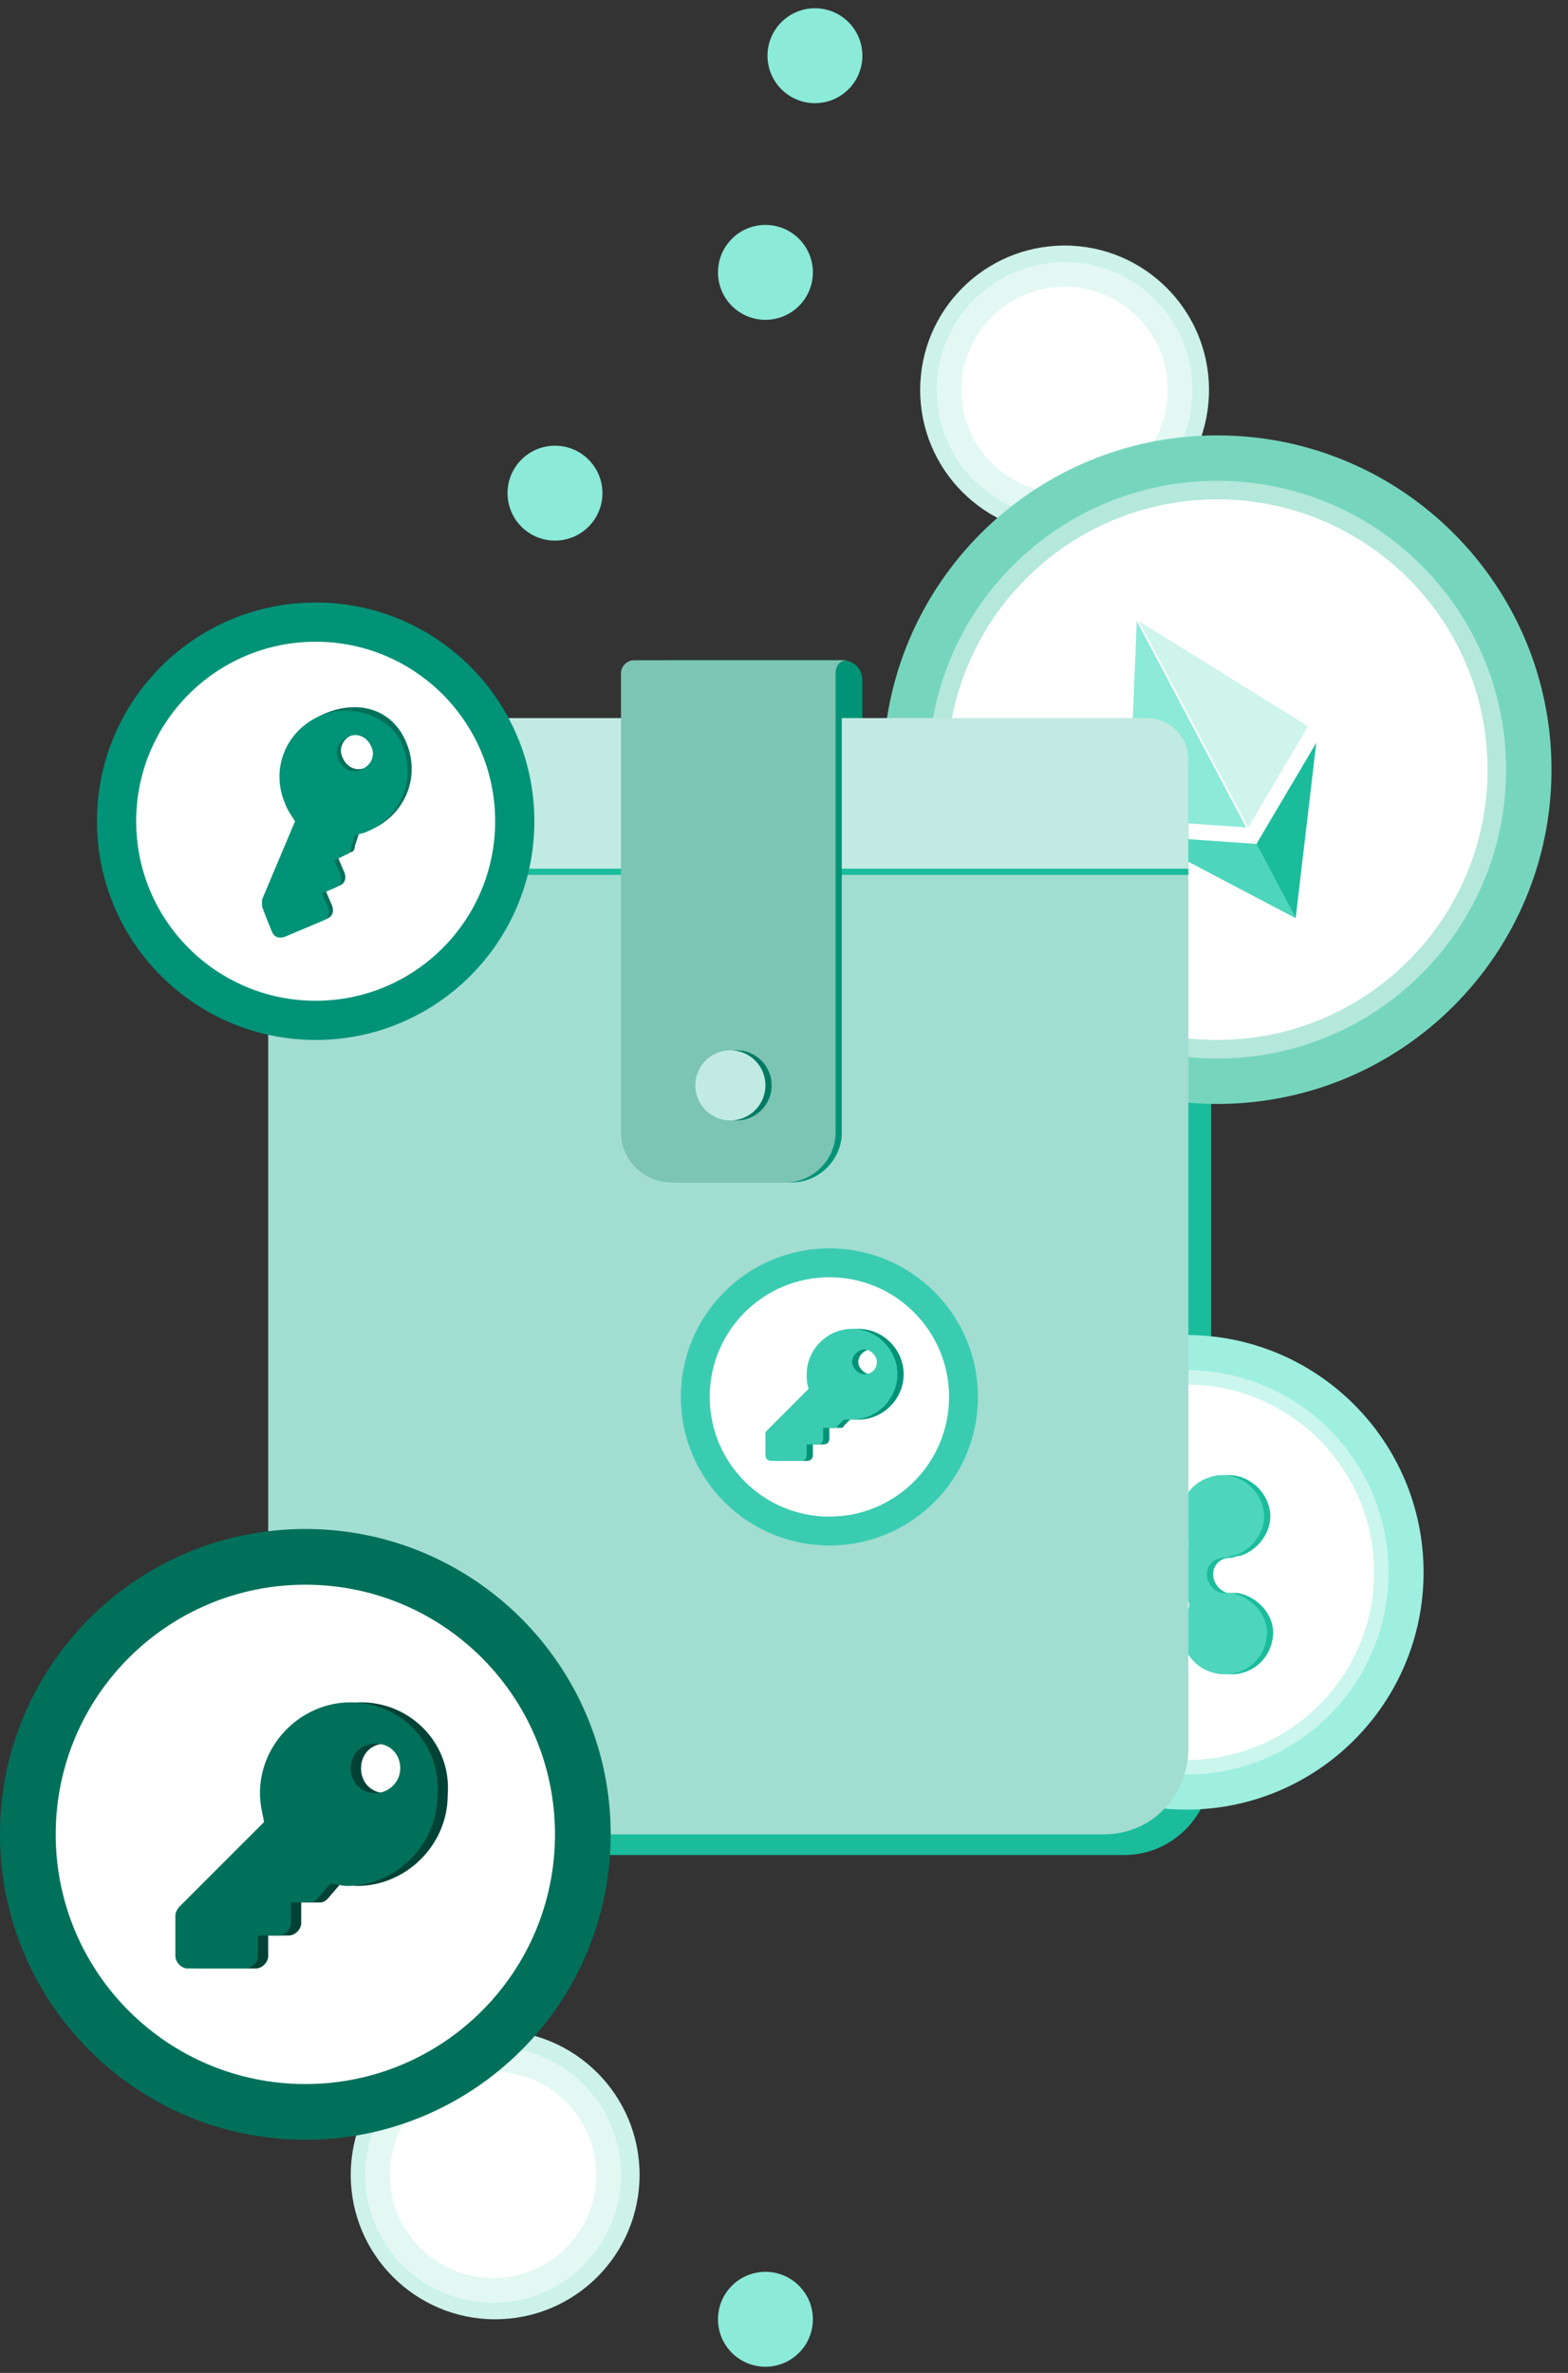 <svg width="76" height="115" viewBox="0 0 76 115" fill="none" xmlns="http://www.w3.org/2000/svg">
<rect x="0" y="0" width="76" height="115" fill="#333333" stroke="none"/>
<path d="M7 14C10.866 14 14 10.866 14 7C14 3.134 10.866 0 7 0C3.134 0 0 3.134 0 7C0 10.866 3.134 14 7 14Z" transform="translate(17 98.4)" fill="#CCF2EA"/>
<path opacity="0.45" d="M6.2 12.4C9.624 12.4 12.4 9.624 12.4 6.2C12.4 2.776 9.624 -3.05176e-06 6.2 -3.05176e-06C2.776 -3.05176e-06 0 2.776 0 6.2C0 9.624 2.776 12.4 6.2 12.4Z" transform="translate(17.7 99.2)" fill="white"/>
<path d="M5 10C7.761 10 10 7.761 10 5C10 2.239 7.761 0 5 0C2.239 0 0 2.239 0 5C0 7.761 2.239 10 5 10Z" transform="translate(18.9 100.4)" fill="white"/>
<path d="M7 14C10.866 14 14 10.866 14 7C14 3.134 10.866 0 7 0C3.134 0 0 3.134 0 7C0 10.866 3.134 14 7 14Z" transform="translate(44.6 11.9)" fill="#CCF2EA"/>
<path opacity="0.45" d="M6.2 12.4C9.624 12.4 12.4 9.624 12.4 6.2C12.4 2.776 9.624 0 6.2 0C2.776 0 0 2.776 0 6.2C0 9.624 2.776 12.4 6.2 12.4Z" transform="translate(45.4 12.7)" fill="white"/>
<path d="M5 10C7.761 10 10 7.761 10 5C10 2.239 7.761 0 5 0C2.239 0 0 2.239 0 5C0 7.761 2.239 10 5 10Z" transform="translate(46.6 13.9)" fill="white"/>
<path d="M2.3 4.6C3.57 4.6 4.6 3.57 4.6 2.3C4.6 1.03 3.57 0 2.3 0C1.03 0 0 1.03 0 2.3C0 3.57 1.03 4.6 2.3 4.6Z" transform="translate(34.8 110.1)" fill="#8BEAD8"/>
<path d="M2.3 4.6C3.57 4.6 4.6 3.57 4.6 2.3C4.6 1.03 3.57 0 2.3 0C1.03 0 0 1.03 0 2.3C0 3.57 1.03 4.6 2.3 4.6Z" transform="translate(24.6 21.6)" fill="#8BEAD8"/>
<path d="M2.3 4.6C3.57 4.6 4.6 3.57 4.6 2.3C4.6 1.03 3.57 0 2.3 0C1.03 0 0 1.03 0 2.3C0 3.57 1.03 4.6 2.3 4.6Z" transform="translate(34.8 10.9)" fill="#8BEAD8"/>
<path d="M2.3 4.6C3.57 4.6 4.6 3.57 4.6 2.3C4.6 1.03 3.57 0 2.3 0C1.03 0 0 1.03 0 2.3C0 3.57 1.03 4.6 2.3 4.6Z" transform="translate(37.2 0.4)" fill="#8BEAD8"/>
<path d="M43.6 1.52588e-06H2.4C1 1.52588e-06 1.2 1.5 1.2 2.2V8.2L0 50.8C0 54.3 3.1 55 5.4 55H41.5C43.8 55 45.7 53.1 45.7 50.8V8.2V2.2C45.8 1.5 45.3 1.52588e-06 43.6 1.52588e-06Z" transform="translate(13 34.9)" fill="#1ABC9C"/>
<path d="M6.4 25.3H4C1.8 25.3 -3.8147e-07 23.5 -3.8147e-07 21.3V1C-3.8147e-07 0.4 0.4 0 1 0H9.4C10 0 10.4 0.4 10.4 1V21.3C10.4 23.5 8.6 25.3 6.4 25.3Z" transform="translate(31.4 32)" fill="#009377"/>
<path d="M16.2 32.4C25.147 32.4 32.4 25.147 32.4 16.2C32.4 7.253 25.147 0 16.2 0C7.253 0 0 7.253 0 16.2C0 25.147 7.253 32.4 16.2 32.4Z" transform="translate(42.8 21.1)" fill="#76D6BD"/>
<path opacity="0.45" d="M14 28C21.732 28 28 21.732 28 14C28 6.268 21.732 0 14 0C6.268 0 0 6.268 0 14C0 21.732 6.268 28 14 28Z" transform="translate(45 23.3)" fill="white"/>
<path d="M13.1 26.2C20.335 26.2 26.2 20.335 26.2 13.1C26.2 5.865 20.335 0 13.1 0C5.865 0 0 5.865 0 13.1C0 20.335 5.865 26.2 13.1 26.2Z" transform="translate(45.9 24.2)" fill="white"/>
<path d="M5.7 10L7.62939e-07 9.6L0.4 -1.52588e-06L5.7 10Z" transform="translate(54.7 30.1)" fill="#8BEAD8"/>
<path d="M7.62939e-07 -1.52588e-06L8.2 5.1L5.3 10L7.62939e-07 -1.52588e-06Z" transform="translate(55.2 30.1)" fill="#CEF4EC"/>
<path d="M5.7 0.4L7.62939e-07 0L7.6 4L5.7 0.4ZM7.62939e-07 0L7.6 4L5.7 0.4" transform="translate(55.2 40.5)" fill="#4DD6BC"/>
<path d="M1.52588e-06 4.9L1.9 8.5L2.9 0L1.52588e-06 4.9Z" transform="translate(60.899 36)" fill="#1ABC9C"/>
<path d="M11.5 23C17.851 23 23 17.851 23 11.5C23 5.149 17.851 -3.05176e-06 11.5 -3.05176e-06C5.149 -3.05176e-06 0 5.149 0 11.5C0 17.851 5.149 23 11.5 23Z" transform="translate(46 64.7)" fill="#9EEFDF"/>
<path opacity="0.45" d="M9.8 19.6C15.212 19.6 19.6 15.212 19.6 9.8C19.6 4.388 15.212 0 9.8 0C4.388 0 0 4.388 0 9.8C0 15.212 4.388 19.6 9.8 19.6Z" transform="translate(47.7 66.4)" fill="white"/>
<path d="M9.1 18.2C14.126 18.2 18.2 14.126 18.2 9.1C18.2 4.074 14.126 0 9.1 0C4.074 0 0 4.074 0 9.1C0 14.126 4.074 18.2 9.1 18.2Z" transform="translate(48.4 67.1)" fill="white"/>
<path d="M2.177 2.814C2.877 2.814 3.477 3.114 3.877 3.814C4.177 4.314 4.777 4.414 5.177 4.014C5.477 3.714 5.577 3.314 5.377 3.014C5.177 2.714 5.077 2.414 5.077 2.114C5.077 1.214 5.577 0.414 6.477 0.114C7.577 -0.286 8.777 0.414 9.077 1.514C9.377 2.514 8.677 3.614 7.677 3.914C7.477 3.914 7.377 4.014 7.177 4.014C6.777 4.014 6.377 4.314 6.377 4.814C6.377 5.214 6.677 5.614 7.077 5.714C7.277 5.714 7.377 5.714 7.577 5.714C8.577 5.914 9.377 6.814 9.277 7.814C9.177 8.714 8.577 9.414 7.677 9.614C6.677 9.814 5.677 9.314 5.277 8.314C5.077 7.814 5.177 7.214 5.377 6.714C5.477 6.514 5.577 6.314 5.477 6.114C5.377 5.814 5.177 5.514 4.777 5.414C4.477 5.314 4.077 5.514 3.877 5.814C3.777 6.014 3.577 6.214 3.377 6.414C2.277 7.414 0.477 6.814 0.077 5.414C-0.223 4.314 0.377 3.214 1.477 3.014C1.577 3.014 1.677 3.014 1.777 2.914C1.977 2.814 2.077 2.814 2.177 2.814Z" transform="translate(52.423 71.486)" fill="#1ABC9C"/>
<path d="M2.177 2.814C2.877 2.814 3.477 3.114 3.877 3.814C4.177 4.314 4.777 4.414 5.177 4.014C5.477 3.714 5.577 3.314 5.377 3.014C5.177 2.714 5.077 2.414 5.077 2.114C5.077 1.214 5.577 0.414 6.477 0.114C7.577 -0.286 8.777 0.414 9.077 1.514C9.377 2.514 8.677 3.614 7.677 3.914C7.477 3.914 7.377 4.014 7.177 4.014C6.777 4.014 6.377 4.314 6.377 4.814C6.377 5.214 6.677 5.614 7.077 5.714C7.277 5.714 7.377 5.714 7.577 5.714C8.577 5.914 9.377 6.814 9.277 7.814C9.177 8.714 8.577 9.414 7.677 9.614C6.677 9.814 5.677 9.314 5.277 8.314C5.077 7.814 5.177 7.214 5.377 6.714C5.477 6.514 5.577 6.314 5.477 6.114C5.377 5.814 5.177 5.514 4.777 5.414C4.477 5.314 4.077 5.514 3.877 5.814C3.777 6.014 3.577 6.214 3.377 6.414C2.277 7.414 0.477 6.814 0.077 5.414C-0.223 4.314 0.377 3.214 1.477 3.014C1.577 3.014 1.677 3.014 1.777 2.914C1.977 2.814 2.077 2.814 2.177 2.814Z" transform="translate(52.123 71.486)" fill="#4DD6BC"/>
<path d="M40.5 46.8H4C1.8 46.8 0 45 0 42.8V-1.52588e-06H44.6V42.8C44.5 45 42.8 46.8 40.5 46.8Z" transform="translate(13 42.1)" fill="#A2DDD2"/>
<path d="M44.5 7.3H0V2C0 0.9 0.9 -1.52588e-06 2 -1.52588e-06H42.6C43.7 -1.52588e-06 44.6 0.9 44.6 2V7.3H44.5Z" transform="translate(13 35.1)" fill="#1ABC9C"/>
<path d="M44.5 7.3H0V2C0 0.9 0.9 -7.62939e-07 2 -7.62939e-07H42.6C43.7 -7.62939e-07 44.6 0.9 44.6 2V7.3H44.5Z" transform="translate(13 34.8)" fill="#C1EAE2"/>
<path d="M8 25.3H2.4C1.1 25.3 -3.8147e-07 24.2 -3.8147e-07 22.9V0.6C-3.8147e-07 0.3 0.3 0 0.6 0H10.4C10.4 0 10.7 0.1 10.9 0.1C10.4 0.1 10.4 0.4 10.4 0.6V22.9C10.4 24.2 9.3 25.3 8 25.3Z" transform="translate(30.4 32)" fill="#009377"/>
<path d="M8 25.3H2.4C1.1 25.3 3.8147e-07 24.2 3.8147e-07 22.9V0.6C3.8147e-07 0.3 0.3 0 0.6 0H10.4C10.4 0 10.7 0 11 0C10.5 0 10.4 0.4 10.4 0.6V22.9C10.4 24.2 9.3 25.3 8 25.3Z" transform="translate(30.1 32)" fill="#7CC4B3"/>
<path d="M1.7 3.4C2.639 3.4 3.4 2.639 3.4 1.7C3.4 0.761 2.639 0 1.7 0C0.761 0 0 0.761 0 1.7C0 2.639 0.761 3.4 1.7 3.4Z" transform="translate(34 50.9)" fill="#007A63"/>
<path d="M1.7 3.4C2.639 3.4 3.4 2.639 3.4 1.7C3.4 0.761 2.639 0 1.7 0C0.761 0 0 0.761 0 1.7C0 2.639 0.761 3.4 1.7 3.4Z" transform="translate(33.7 50.9)" fill="#C1EAE2"/>
<path d="M7.2 14.4C11.177 14.4 14.4 11.176 14.4 7.2C14.4 3.224 11.177 0 7.2 0C3.224 0 0 3.224 0 7.2C0 11.176 3.224 14.4 7.2 14.4Z" transform="translate(33 60.5)" fill="#3ACCB0"/>
<path d="M5.8 11.6C9.003 11.6 11.6 9.003 11.6 5.8C11.6 2.597 9.003 0 5.8 0C2.597 0 0 2.597 0 5.8C0 9.003 2.597 11.6 5.8 11.6Z" transform="translate(34.4 61.9)" fill="white"/>
<path d="M4.2 1.52588e-06C3 1.52588e-06 2 1 2 2.2C2 2.4 2 2.7 2.1 2.9L0.1 4.9C0 5 1.52588e-06 5 1.52588e-06 5.1C1.52588e-06 5.2 1.52588e-06 6.1 1.52588e-06 6.1C1.52588e-06 6.3 0.1 6.4 0.3 6.4H1.7C1.9 6.4 2 6.3 2 6.1V5.6H2.5C2.7 5.6 2.8 5.5 2.8 5.3V4.8H3.3C3.4 4.8 3.5 4.8 3.5 4.7L3.8 4.4C3.9 4.4 4.1 4.4 4.2 4.4C5.4 4.4 6.4 3.4 6.4 2.2C6.4 1 5.4 1.52588e-06 4.2 1.52588e-06ZM4.8 2.2C4.5 2.2 4.2 1.9 4.2 1.6C4.2 1.3 4.5 1 4.8 1C5.1 1 5.4 1.3 5.4 1.6C5.4 2 5.2 2.2 4.8 2.2Z" transform="translate(37.4 64.4)" fill="#009377"/>
<path d="M4.2 1.52588e-06C3 1.52588e-06 2 1 2 2.2C2 2.4 2 2.7 2.1 2.9L0.1 4.9C7.59959e-07 5 -1.52588e-06 5 -1.52588e-06 5.1C-1.52588e-06 5.2 -1.52588e-06 6.1 -1.52588e-06 6.1C-1.52588e-06 6.3 0.1 6.4 0.3 6.4H1.7C1.9 6.4 2 6.3 2 6.1V5.6H2.5C2.7 5.6 2.8 5.5 2.8 5.3V4.8H3.3C3.4 4.8 3.5 4.8 3.5 4.7L3.8 4.4C3.9 4.4 4.1 4.4 4.2 4.4C5.4 4.4 6.4 3.4 6.4 2.2C6.4 1 5.4 1.52588e-06 4.2 1.52588e-06ZM4.8 2.2C4.5 2.2 4.2 1.9 4.2 1.6C4.2 1.3 4.5 1 4.8 1C5.1 1 5.4 1.3 5.4 1.6C5.4 2 5.1 2.2 4.8 2.2Z" transform="translate(37.1 64.4)" fill="#3ACCB0"/>
<path d="M10.6 21.2C16.454 21.2 21.2 16.454 21.2 10.6C21.2 4.746 16.454 0 10.6 0C4.746 0 0 4.746 0 10.6C0 16.454 4.746 21.2 10.6 21.2Z" transform="translate(4.7 29.2)" fill="#009377"/>
<path d="M8.7 17.4C13.505 17.4 17.4 13.505 17.4 8.7C17.4 3.895 13.505 0 8.7 0C3.895 0 0 3.895 0 8.7C0 13.505 3.895 17.4 8.7 17.4Z" transform="translate(6.6 31.1)" fill="white"/>
<path d="M2.8 0.328C1.2 1.028 0.4 2.828 1.1 4.528C1.2 4.828 1.4 5.128 1.6 5.428L-3.8147e-07 9.228C-3.8147e-07 9.328 -3.8147e-07 9.428 -3.8147e-07 9.528C-3.8147e-07 9.628 0.5 10.828 0.5 10.828C0.6 11.028 0.8 11.128 1.1 11.028L3 10.228C3.2 10.128 3.3 9.928 3.2 9.628L2.9 8.928L3.6 8.628C3.8 8.528 3.9 8.328 3.8 8.028L3.5 7.328L4.1 7.028C4.2 7.028 4.3 6.928 4.3 6.728L4.5 6.128C4.7 6.028 4.9 6.028 5.1 5.928C6.7 5.228 7.5 3.428 6.8 1.728C6.1 0.028 4.4 -0.372 2.8 0.328ZM4.8 2.928C4.4 3.128 3.9 2.928 3.7 2.428C3.5 2.028 3.7 1.528 4.2 1.328C4.6 1.128 5.1 1.328 5.3 1.828C5.5 2.328 5.3 2.728 4.8 2.928Z" transform="translate(12.9 34.272)" fill="#00705A"/>
<path d="M2.8 0.259C1.2 0.959 0.4 2.759 1.1 4.459C1.2 4.759 1.4 5.059 1.6 5.359L-1.90735e-07 9.159C-1.90735e-07 9.259 -1.90735e-07 9.359 -1.90735e-07 9.459C-1.90735e-07 9.559 0.5 10.759 0.5 10.759C0.6 10.96 0.8 11.059 1.1 10.96L3 10.159C3.2 10.059 3.3 9.859 3.2 9.559L2.9 8.859L3.6 8.559C3.8 8.459 3.9 8.259 3.8 7.959L3.5 7.259L4.1 6.959C4.2 6.959 4.3 6.859 4.3 6.659L4.5 6.059C4.7 5.959 4.9 5.959 5.1 5.859C6.7 5.159 7.5 3.359 6.8 1.659C6.3 0.359 4.4 -0.441 2.8 0.259ZM4.8 2.859C4.4 3.059 3.9 2.859 3.7 2.359C3.5 1.959 3.7 1.459 4.2 1.259C4.6 1.059 5.1 1.259 5.3 1.759C5.5 2.159 5.3 2.659 4.8 2.859Z" transform="translate(12.7 34.441)" fill="#009377"/>
<path d="M14.8 29.6C22.974 29.6 29.6 22.974 29.6 14.8C29.6 6.626 22.974 0 14.8 0C6.626 0 0 6.626 0 14.8C0 22.974 6.626 29.6 14.8 29.6Z" transform="translate(0 74.1)" fill="#00705A"/>
<path d="M12.1 24.2C18.783 24.2 24.2 18.783 24.2 12.1C24.2 5.417 18.783 3.05176e-06 12.1 3.05176e-06C5.417 3.05176e-06 0 5.417 0 12.1C0 18.783 5.417 24.2 12.1 24.2Z" transform="translate(2.7 76.8)" fill="white"/>
<path d="M8.5 0C6.1 0 4.1 2 4.1 4.4C4.1 4.9 4.2 5.3 4.3 5.8L0.2 9.9C0.1 10 0 10.1 0 10.3C0 10.4 0 12.3 0 12.3C0 12.6 0.3 12.9 0.6 12.9H3.4C3.7 12.9 4 12.6 4 12.3V11.3H5C5.3 11.3 5.6 11 5.6 10.7V9.7H6.5C6.7 9.7 6.8 9.6 6.9 9.5L7.5 8.8C7.8 8.8 8.1 8.9 8.3 8.9C10.7 8.9 12.7 6.9 12.7 4.5C12.9 2 10.9 0 8.5 0ZM9.7 4.4C9 4.4 8.5 3.9 8.5 3.2C8.5 2.5 9 2 9.7 2C10.4 2 10.9 2.5 10.9 3.2C10.9 3.9 10.3 4.4 9.7 4.4Z" transform="translate(9 82.5)" fill="#004235"/>
<path d="M8.5 0C6.1 0 4.1 2 4.1 4.4C4.1 4.9 4.2 5.3 4.3 5.8L0.2 9.9C0.1 10 0 10.2 0 10.3C0 10.4 0 12.3 0 12.3C0 12.6 0.3 12.9 0.6 12.9H3.4C3.7 12.9 4 12.6 4 12.3V11.3H5C5.3 11.3 5.6 11 5.6 10.7V9.7H6.5C6.7 9.7 6.8 9.6 6.9 9.5L7.5 8.8C7.8 8.8 8.1 8.9 8.3 8.9C10.7 8.9 12.7 6.9 12.7 4.5C12.9 2 10.9 0 8.5 0ZM9.7 4.4C9 4.4 8.5 3.9 8.5 3.2C8.5 2.5 9 2 9.7 2C10.4 2 10.9 2.5 10.9 3.2C10.9 3.9 10.3 4.4 9.7 4.4Z" transform="translate(8.5 82.5)" fill="#00705A"/>
</svg>
